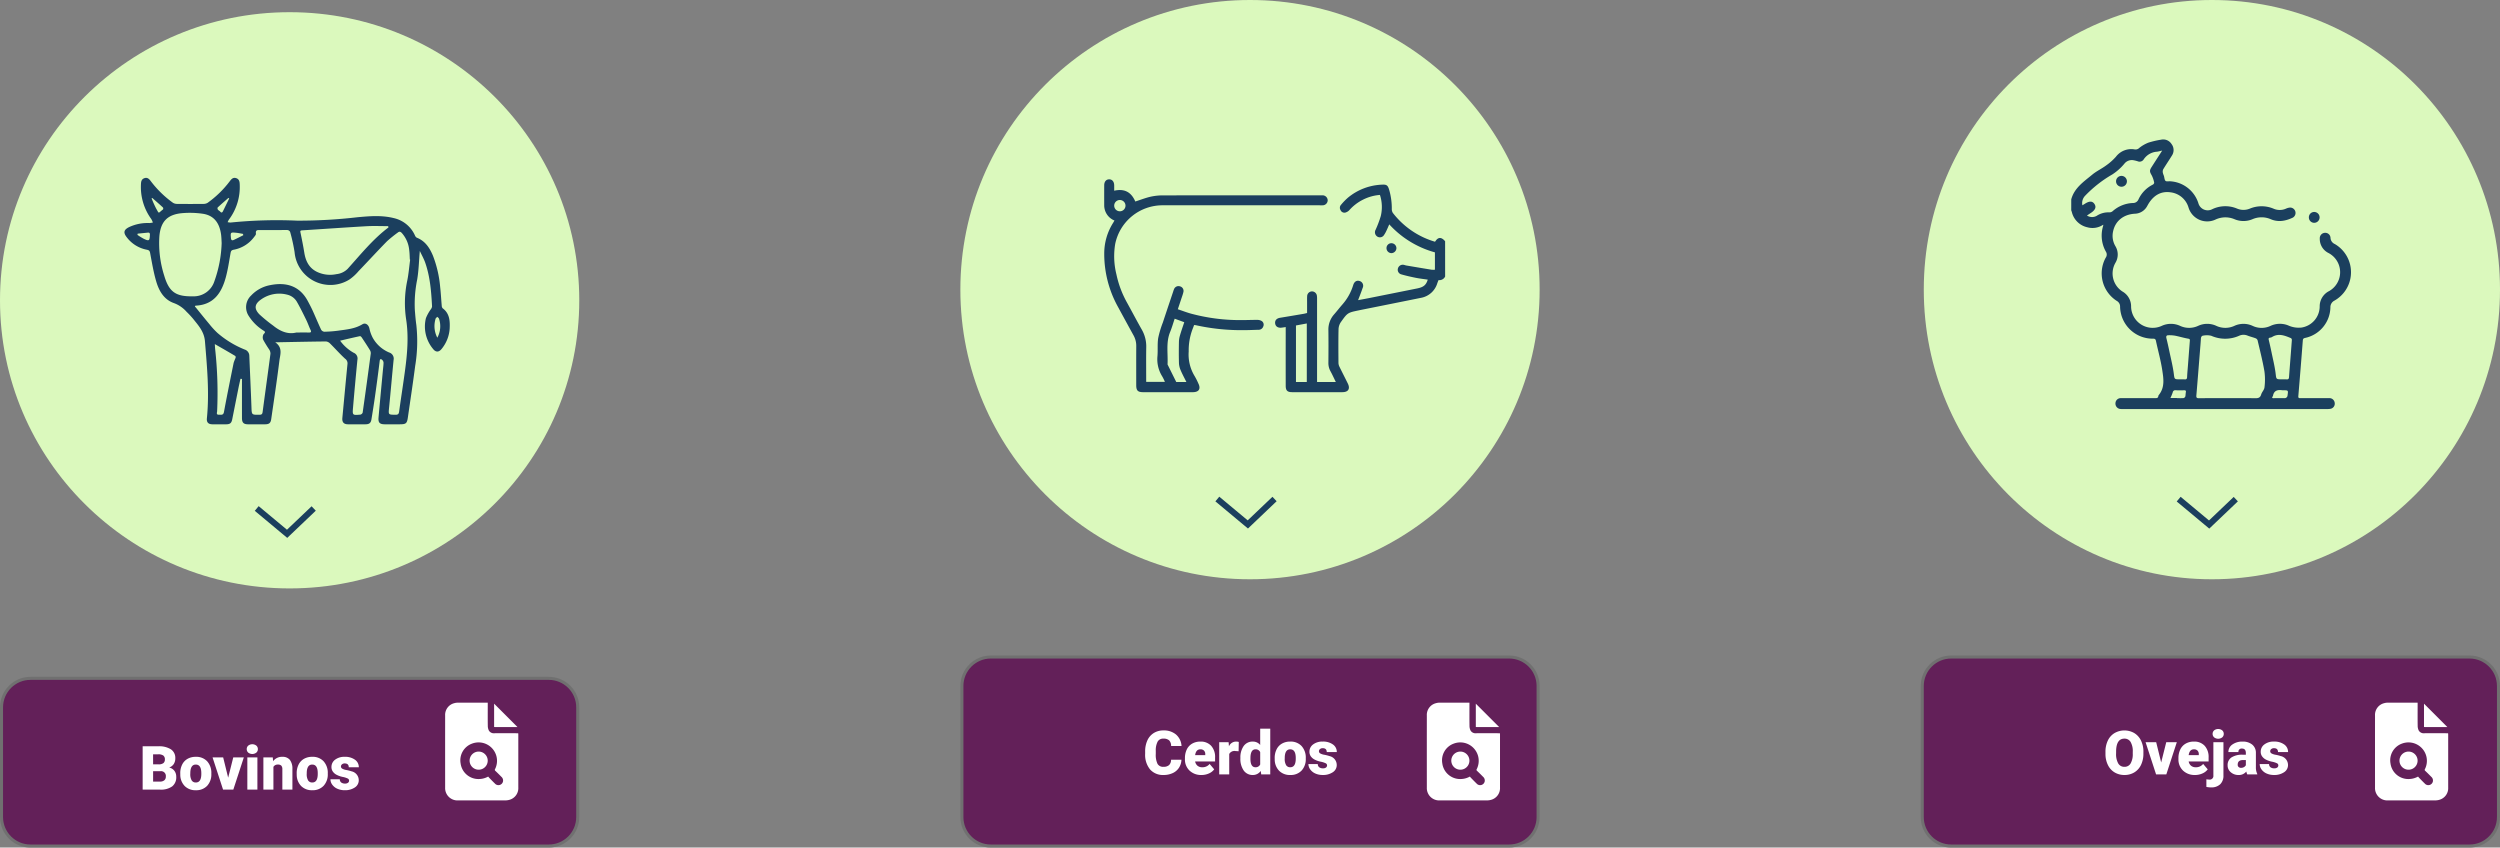 <svg xmlns="http://www.w3.org/2000/svg" xmlns:xlink="http://www.w3.org/1999/xlink" width="820" height="278" viewBox="0 0 820 278">
  <rect x="0" y="0" width="820" height="278" fill="#808080" stroke="none"/>
  <defs>
    <clipPath id="clip-path">
      <rect id="Rectángulo_347505" data-name="Rectángulo 347505" width="24.007" height="32.061" fill="#fff"/>
    </clipPath>
  </defs>
  <g id="Grupo_1071960" data-name="Grupo 1071960" transform="translate(-389.855 -4364)">
    <g id="Grupo_1071958" data-name="Grupo 1071958">
      <g id="Trazado_829587" data-name="Trazado 829587" transform="translate(1019.855 4579)" fill="#632059">
        <path d="M 180 62.5 L 10 62.5 C 4.762 62.5 0.5 58.238 0.5 53 L 0.5 10 C 0.5 4.762 4.762 0.5 10 0.5 L 180 0.5 C 185.238 0.5 189.5 4.762 189.5 10 L 189.5 53 C 189.5 58.238 185.238 62.5 180 62.5 Z" stroke="none"/>
        <path d="M 10 1 C 5.037 1 1 5.037 1 10 L 1 53 C 1 57.963 5.037 62 10 62 L 180 62 C 184.963 62 189 57.963 189 53 L 189 10 C 189 5.037 184.963 1 180 1 L 10 1 M 10 0 L 180 0 C 185.523 0 190 4.477 190 10 L 190 53 C 190 58.523 185.523 63 180 63 L 10 63 C 4.477 63 0 58.523 0 53 L 0 10 C 0 4.477 4.477 0 10 0 Z" stroke="none" fill="#707070"/>
      </g>
      <path id="Trazado_829588" data-name="Trazado 829588" d="M54.034,12.184a8.385,8.385,0,0,1-.771,3.682,5.7,5.7,0,0,1-2.192,2.466,6.1,6.1,0,0,1-3.237.864,6.191,6.191,0,0,1-3.223-.835,5.692,5.692,0,0,1-2.192-2.388,8.144,8.144,0,0,1-.825-3.564v-.8a8.422,8.422,0,0,1,.767-3.687,5.688,5.688,0,0,1,2.2-2.466,6.5,6.5,0,0,1,6.479-.01,5.79,5.79,0,0,1,2.2,2.446,8.18,8.18,0,0,1,.8,3.638Zm-3.486-.6A5.979,5.979,0,0,0,49.84,8.37a2.271,2.271,0,0,0-2.026-1.1q-2.578,0-2.725,3.867l-.01,1.045a6.149,6.149,0,0,0,.693,3.213,2.268,2.268,0,0,0,2.061,1.123,2.24,2.24,0,0,0,2-1.1,5.982,5.982,0,0,0,.713-3.174Zm9.316,3.5,1.67-6.65H65L61.554,19H58.194L54.747,8.434h3.477Zm11.1,4.111a5.432,5.432,0,0,1-3.936-1.45,5.008,5.008,0,0,1-1.5-3.774V13.7a6.489,6.489,0,0,1,.6-2.861,4.395,4.395,0,0,1,1.753-1.919,5.292,5.292,0,0,1,2.734-.679A4.574,4.574,0,0,1,74.132,9.62a5.43,5.43,0,0,1,1.289,3.853v1.279H68.878a2.372,2.372,0,0,0,.771,1.4,2.3,2.3,0,0,0,1.543.508,2.958,2.958,0,0,0,2.441-1.094l1.5,1.777a4.2,4.2,0,0,1-1.743,1.353A5.891,5.891,0,0,1,70.968,19.2ZM70.6,10.777q-1.445,0-1.719,1.914H72.2v-.254a1.63,1.63,0,0,0-.4-1.226A1.593,1.593,0,0,0,70.6,10.777Zm9.688-2.344V19.361a3.836,3.836,0,0,1-1.074,2.891,4.127,4.127,0,0,1-2.969,1.016,7.009,7.009,0,0,1-1.553-.166v-2.49a6.3,6.3,0,0,0,.928.088,1.2,1.2,0,0,0,1.367-1.357V8.434ZM76.739,5.709a1.469,1.469,0,0,1,.508-1.152,2.159,2.159,0,0,1,2.637,0,1.469,1.469,0,0,1,.508,1.152,1.469,1.469,0,0,1-.508,1.152,2.159,2.159,0,0,1-2.637,0A1.469,1.469,0,0,1,76.739,5.709ZM88.1,19a3.716,3.716,0,0,1-.312-.947A3.06,3.06,0,0,1,85.245,19.2a3.749,3.749,0,0,1-2.539-.9,2.875,2.875,0,0,1-1.045-2.271,2.955,2.955,0,0,1,1.27-2.6,6.468,6.468,0,0,1,3.691-.879h1.016v-.559q0-1.462-1.26-1.462a1.03,1.03,0,0,0-1.172,1.158H81.915a2.95,2.95,0,0,1,1.3-2.487,5.479,5.479,0,0,1,3.325-.956,4.8,4.8,0,0,1,3.193.986,3.429,3.429,0,0,1,1.2,2.705v4.678a4.79,4.79,0,0,0,.449,2.227V19Zm-2.061-2.148a1.836,1.836,0,0,0,1.021-.264,1.653,1.653,0,0,0,.581-.6V14.3h-.957q-1.719,0-1.719,1.543a.942.942,0,0,0,.3.728A1.1,1.1,0,0,0,86.036,16.852Zm12.256-.82a.76.76,0,0,0-.439-.674,6.685,6.685,0,0,0-1.67-.527,7.615,7.615,0,0,1-2.031-.718,3.4,3.4,0,0,1-1.221-1.079,2.577,2.577,0,0,1-.42-1.455,2.92,2.92,0,0,1,1.2-2.4,4.948,4.948,0,0,1,3.145-.942,5.482,5.482,0,0,1,3.359.947,2.962,2.962,0,0,1,1.27,2.49h-3.3q0-1.27-1.338-1.27a1.326,1.326,0,0,0-.869.288.892.892,0,0,0-.352.718.819.819,0,0,0,.43.713,4.06,4.06,0,0,0,1.372.449,11.857,11.857,0,0,1,1.655.42,3.007,3.007,0,0,1,2.383,2.939,2.767,2.767,0,0,1-1.284,2.354,5.631,5.631,0,0,1-3.325.908,5.747,5.747,0,0,1-2.422-.488,4.05,4.05,0,0,1-1.66-1.328,3.007,3.007,0,0,1-.6-1.768h3.076a1.272,1.272,0,0,0,.488,1.069,2.009,2.009,0,0,0,1.2.337,1.58,1.58,0,0,0,1.011-.273A.875.875,0,0,0,98.292,16.031Z" transform="translate(1038.855 4599)" fill="#fff"/>
      <g id="Grupo_1071833" data-name="Grupo 1071833">
        <g id="Grupo_1071830" data-name="Grupo 1071830" transform="translate(0 -199)">
          <ellipse id="Elipse_6201" data-name="Elipse 6201" cx="94.5" cy="95" rx="94.5" ry="95" transform="translate(1020.855 4563)" fill="#dbf9bd"/>
          <path id="Trazado_829422" data-name="Trazado 829422" d="M-7374.423-6521.479l9.993,8.329,8.742-8.329" transform="translate(8478.882 11248.196)" fill="none" stroke="#1b3f5e" stroke-width="2"/>
          <g id="Grupo_1067488" data-name="Grupo 1067488" transform="translate(1069.219 4608.749)">
            <path id="Trazado_805452" data-name="Trazado 805452" d="M71.8,629.45c1.024-3.8,4.161-5.843,6.93-8.144,1.343-1.116,2.984-1.866,4.4-2.907a18.71,18.71,0,0,0,3.325-2.931,6.3,6.3,0,0,1,6.179-2.4,1.727,1.727,0,0,0,1.476-.491,11.6,11.6,0,0,1,2.974-1.728,28.119,28.119,0,0,1,4.175-.977,3.211,3.211,0,0,1,3.43,1.417,3.251,3.251,0,0,1,.134,3.789c-.932,1.529-1.951,3-2.875,4.537a1.881,1.881,0,0,0-.1,1.113,6.228,6.228,0,0,0,.347,1.011c.175.565.169,1.323.543,1.648.335.291,1.087.069,1.647.139a10.324,10.324,0,0,1,9.108,7.152,3.178,3.178,0,0,0,4.594,1.972,9.923,9.923,0,0,1,8.1-.181,5.434,5.434,0,0,0,4.242-.01,10.079,10.079,0,0,1,7.687.022,5.013,5.013,0,0,0,4.155-.011,3.863,3.863,0,0,1,1.2-.329,1.763,1.763,0,0,1,.956,3.318c-2.321,1.077-4.7,1.552-7.176.5a7.517,7.517,0,0,0-6.007-.007,7.562,7.562,0,0,1-5.926-.01,7.657,7.657,0,0,0-6.166.109,6.4,6.4,0,0,1-8.882-3.925,7.01,7.01,0,0,0-5.88-4.989c-3.084-.45-5.376.914-7.054,3.438-.231.348-.426.718-.634,1.08a4.734,4.734,0,0,1-4.072,2.5c-3.732.226-6.416,2.427-7.107,5.813a6.636,6.636,0,0,0,.727,4.765,5.323,5.323,0,0,1,0,5.6,7.024,7.024,0,0,0,2.405,9.37,5.6,5.6,0,0,1,2.778,4.869,7.084,7.084,0,0,0,10.094,6.344,7.184,7.184,0,0,1,5.978.019,7.008,7.008,0,0,0,5.9.006,7.053,7.053,0,0,1,5.979-.008,7.019,7.019,0,0,0,5.9.012,7.144,7.144,0,0,1,6.063.018,6.855,6.855,0,0,0,5.818-.02,7.294,7.294,0,0,1,5.74-.179,8.387,8.387,0,0,0,4.359.737,7.047,7.047,0,0,0,6.027-6.977,5.6,5.6,0,0,1,3.123-5.014,7.108,7.108,0,0,0-.161-12.432,5.133,5.133,0,0,1-2.933-4.751,1.777,1.777,0,0,1,1.625-1.905,1.716,1.716,0,0,1,1.892,1.624,2.319,2.319,0,0,0,1.421,2.057,10.7,10.7,0,0,1-.121,18.549,2.406,2.406,0,0,0-1.334,2.216,10.449,10.449,0,0,1-8.3,10.026c-.54.128-.709.312-.75.854q-.7,9.11-1.469,18.213c-.064.739.3.686.774.685,3.076-.005,6.153-.011,9.229,0a1.745,1.745,0,0,1,1.933,1.577,1.708,1.708,0,0,1-1.369,1.916,5.462,5.462,0,0,1-1.156.081q-33.424,0-66.846,0c-.269,0-.54.014-.806-.012a1.771,1.771,0,0,1-1.743-1.884,1.718,1.718,0,0,1,1.836-1.676c1.912-.028,3.823-.011,5.735-.012,1.822,0,3.644-.014,5.466.008.529.007.952-.028,1.027-.677a.846.846,0,0,1,.193-.4c1.994-2.5,1.508-5.393,1.087-8.154-.489-3.206-1.379-6.349-2.057-9.528-.123-.577-.338-.749-.935-.749A10.7,10.7,0,0,1,87.82,664.641a2.086,2.086,0,0,0-1.073-1.884A10.7,10.7,0,0,1,83.1,648.587a1.758,1.758,0,0,0,.146-1.85,10.717,10.717,0,0,1-.963-8.643,1.583,1.583,0,0,0,0-.339,6.266,6.266,0,0,1-5.187.852,6.731,6.731,0,0,1-5.1-5c-.057-.193-.133-.38-.2-.57Zm51.484,65.2c2.9,0,5.793-.041,8.687.021,1.03.022,1.786-.053,2.131-1.231.238-.812,1-1.52,1.078-2.318a20.179,20.179,0,0,0-.015-5.265c-.591-3.433-1.458-6.818-2.251-10.214a1.158,1.158,0,0,0-.666-.642c-.831-.319-1.709-.516-2.538-.838a3.46,3.46,0,0,0-2.778-.01,11.219,11.219,0,0,1-9.2.037,6.15,6.15,0,0,0-2.592-.064c-.59.039-.786.5-.819,1.083-.08,1.4-.206,2.8-.318,4.2-.384,4.789-.757,9.579-1.167,14.365-.063.731.165.9.865.9C116.892,694.627,120.086,694.646,123.28,694.647Zm-21.645-81.211c-.7.157-1.188.3-1.682.37a5.661,5.661,0,0,0-4.4,2.54,1.6,1.6,0,0,1-1.992.593,10.639,10.639,0,0,0-1.213-.306,3.112,3.112,0,0,0-3.157,1.15,17.444,17.444,0,0,1-3.911,3.475,40.138,40.138,0,0,0-8.915,6.984,3.447,3.447,0,0,0-.911,3.147c.329-.2.582-.349.829-.507,1.472-.947,2.462-.923,3.129.081.678,1.021.282,1.978-1.221,2.956-.389.252-.773.513-1.239.824a3.059,3.059,0,0,0,3.191.1,6.936,6.936,0,0,1,4.153-1.138,1.632,1.632,0,0,0,1.037-.35,10.581,10.581,0,0,1,6.662-2.716,1.926,1.926,0,0,0,1.87-1.219,10.212,10.212,0,0,1,4.732-4.837c.2-.1.443-.467.4-.642a9.113,9.113,0,0,0-.791-2.35c-.714-1.229-.795-1.6-.043-2.767C99.272,617.092,100.389,615.366,101.635,613.436Zm39.333,75.042c.478,0,.958-.031,1.433.008.557.047.785-.141.828-.725.3-4.078.633-8.154.933-12.232a.717.717,0,0,0-.319-.578c-2.027-.837-4.064-1.691-6.217-.337a1.552,1.552,0,0,1-.6.181c-.469.068-.56.285-.448.742.328,1.331.621,2.672.9,4.015.474,2.3,1.055,4.6,1.347,6.925C139.072,688.459,138.92,688.478,140.968,688.477Zm-33.428,0c.477,0,.958-.036,1.43.009.638.061.81-.217.833-.817.047-1.221.173-2.437.267-3.656q.311-4.057.622-8.114c.03-.393.077-.667-.525-.769-1.455-.246-2.874-.694-4.323-.976a10.647,10.647,0,0,0-2.269-.138c-.564.013-.709.378-.573.933q.52,2.125.966,4.269c.508,2.417,1.117,4.822,1.447,7.264C105.682,688.457,105.528,688.478,107.54,688.477Zm-1.086,6.113v.052c.624,0,1.25.015,1.873,0a.861.861,0,0,0,.942-.86c.031-.385.065-.771.126-1.152.072-.443-.117-.577-.537-.569-.921.019-1.845.035-2.765-.006a.837.837,0,0,0-1.013.708,14.943,14.943,0,0,1-.756,1.831Zm33.531.055c.565,0,1.131,0,1.7,0a.962.962,0,0,0,1.063-.954c.236-1.631.246-1.629-1.389-1.629a1.793,1.793,0,0,1-.268,0c-1.541-.238-2.794.012-3.127,1.834a.427.427,0,0,1-.079.159c-.295.414-.261.626.319.6S139.389,694.646,139.984,694.645Z" transform="translate(-71.796 -609.802)" fill="#1b3f5e"/>
            <path id="Trazado_805453" data-name="Trazado 805453" d="M193.867,648.788a1.743,1.743,0,0,1,1.762-1.753,1.781,1.781,0,1,1-.048,3.562A1.76,1.76,0,0,1,193.867,648.788Z" transform="translate(-115.922 -623.261)" fill="#1b3f5e"/>
            <path id="Trazado_805454" data-name="Trazado 805454" d="M94.82,630.29a1.784,1.784,0,0,1,1.746-1.785,1.8,1.8,0,0,1,1.819,1.719,1.783,1.783,0,1,1-3.565.067Z" transform="translate(-80.119 -616.563)" fill="#1b3f5e"/>
          </g>
        </g>
      </g>
      <g id="Grupo_1016980" data-name="Grupo 1016980" transform="translate(1168.855 4594.47)">
        <g id="Grupo_1016980-2" data-name="Grupo 1016980" clip-path="url(#clip-path)">
          <path id="Trazado_608349" data-name="Trazado 608349" d="M13.983.019V.632c0,2.338-.02,4.677.016,7.014a3.436,3.436,0,0,0,.351,1.5,1.87,1.87,0,0,0,1.831.885c2.417-.006,4.834,0,7.252,0h.544c.011.2.028.353.028.508q0,8.637,0,17.273a3.962,3.962,0,0,1-3,4.082,4.689,4.689,0,0,1-1.269.164q-7.729.016-15.457.006A4.047,4.047,0,0,1,.007,27.817q-.015-11.786,0-23.572A3.956,3.956,0,0,1,3.01.17,4.1,4.1,0,0,1,4.136.008C7.3,0,10.465,0,13.629,0c.093,0,.186.009.354.017m.143,24.226c.119.143.222.286.344.411.612.625,1.215,1.261,1.848,1.864a1.53,1.53,0,0,0,2.662-.657,1.6,1.6,0,0,0-.535-1.549q-.966-.991-1.97-1.944a.406.406,0,0,1-.1-.57,6.039,6.039,0,0,0-7.524-8.369,5.819,5.819,0,0,0-3.771,6.5,5.9,5.9,0,0,0,6.182,5.118,6.389,6.389,0,0,0,2.869-.806" transform="translate(0 0)" fill="#fff"/>
          <path id="Trazado_608350" data-name="Trazado 608350" d="M175.611,11.192h-7.449a1.772,1.772,0,0,1-.21-.028V3.532l7.659,7.66" transform="translate(-151.881 -3.194)" fill="#fff"/>
          <path id="Trazado_608351" data-name="Trazado 608351" d="M89.869,170.666a2.972,2.972,0,1,1-2.979-2.973,2.986,2.986,0,0,1,2.979,2.973" transform="translate(-75.894 -151.646)" fill="#fff"/>
        </g>
      </g>
    </g>
    <g id="Grupo_1071957" data-name="Grupo 1071957">
      <g id="Trazado_829585" data-name="Trazado 829585" transform="translate(704.855 4579)" fill="#632059">
        <path d="M 180 62.5 L 10 62.5 C 4.762 62.5 0.5 58.238 0.5 53 L 0.5 10 C 0.5 4.762 4.762 0.5 10 0.5 L 180 0.5 C 185.238 0.5 189.5 4.762 189.5 10 L 189.5 53 C 189.5 58.238 185.238 62.5 180 62.5 Z" stroke="none"/>
        <path d="M 10 1 C 5.037 1 1 5.037 1 10 L 1 53 C 1 57.963 5.037 62 10 62 L 180 62 C 184.963 62 189 57.963 189 53 L 189 10 C 189 5.037 184.963 1 180 1 L 10 1 M 10 0 L 180 0 C 185.523 0 190 4.477 190 10 L 190 53 C 190 58.523 185.523 63 180 63 L 10 63 C 4.477 63 0 58.523 0 53 L 0 10 C 0 4.477 4.477 0 10 0 Z" stroke="none" fill="#707070"/>
      </g>
      <path id="Trazado_829586" data-name="Trazado 829586" d="M53.513,14.186a5.193,5.193,0,0,1-.8,2.622,4.833,4.833,0,0,1-2.056,1.763,7,7,0,0,1-3.022.625,5.584,5.584,0,0,1-4.414-1.826,7.54,7.54,0,0,1-1.611-5.156v-.7a8.607,8.607,0,0,1,.728-3.657,5.513,5.513,0,0,1,2.095-2.422,5.844,5.844,0,0,1,3.164-.854,6.129,6.129,0,0,1,4.16,1.362,5.383,5.383,0,0,1,1.787,3.755H50.124a2.547,2.547,0,0,0-.654-1.865,2.691,2.691,0,0,0-1.875-.566,2.048,2.048,0,0,0-1.875.957,6.151,6.151,0,0,0-.625,3.057v1.006a6.806,6.806,0,0,0,.571,3.252,2.091,2.091,0,0,0,1.968.977,2.632,2.632,0,0,0,1.807-.557,2.363,2.363,0,0,0,.664-1.768Zm6.582,5.01a5.432,5.432,0,0,1-3.936-1.45,5.008,5.008,0,0,1-1.5-3.774V13.7a6.489,6.489,0,0,1,.6-2.861,4.395,4.395,0,0,1,1.753-1.919,5.292,5.292,0,0,1,2.734-.679A4.574,4.574,0,0,1,63.259,9.62a5.43,5.43,0,0,1,1.289,3.853v1.279H58a2.372,2.372,0,0,0,.771,1.4,2.3,2.3,0,0,0,1.543.508,2.958,2.958,0,0,0,2.441-1.094l1.5,1.777a4.2,4.2,0,0,1-1.743,1.353A5.891,5.891,0,0,1,60.095,19.2Zm-.371-8.418q-1.445,0-1.719,1.914h3.32v-.254a1.63,1.63,0,0,0-.4-1.226A1.593,1.593,0,0,0,59.724,10.777Zm12.539.635-1.084-.078a1.947,1.947,0,0,0-1.992.977V19H65.9V8.434h3.086l.107,1.357A2.548,2.548,0,0,1,71.4,8.238a3.209,3.209,0,0,1,.918.117Zm.586,2.227a6.455,6.455,0,0,1,1.084-3.955A3.568,3.568,0,0,1,76.96,8.238a3.035,3.035,0,0,1,2.383,1.113V4h3.3V19H79.685l-.166-1.133A3.116,3.116,0,0,1,76.94,19.2a3.562,3.562,0,0,1-2.988-1.445A6.659,6.659,0,0,1,72.849,13.639Zm3.291.205q0,2.813,1.641,2.813a1.62,1.62,0,0,0,1.563-.918V11.715a1.576,1.576,0,0,0-1.543-.937q-1.523,0-1.65,2.461Zm7.959-.225a6.236,6.236,0,0,1,.615-2.817,4.4,4.4,0,0,1,1.768-1.9,5.323,5.323,0,0,1,2.705-.664,4.858,4.858,0,0,1,3.74,1.47,5.64,5.64,0,0,1,1.367,4v.117a5.472,5.472,0,0,1-1.372,3.921,4.871,4.871,0,0,1-3.716,1.45,4.927,4.927,0,0,1-3.623-1.353,5.29,5.29,0,0,1-1.475-3.667Zm3.291.205a3.932,3.932,0,0,0,.459,2.148,1.529,1.529,0,0,0,1.357.684q1.758,0,1.8-2.705v-.332q0-2.842-1.816-2.842-1.65,0-1.787,2.451Zm13.887,2.207a.76.76,0,0,0-.439-.674,6.685,6.685,0,0,0-1.67-.527,7.615,7.615,0,0,1-2.031-.718,3.4,3.4,0,0,1-1.221-1.079,2.577,2.577,0,0,1-.42-1.455,2.92,2.92,0,0,1,1.2-2.4,4.948,4.948,0,0,1,3.145-.942,5.482,5.482,0,0,1,3.359.947,2.962,2.962,0,0,1,1.27,2.49h-3.3q0-1.27-1.338-1.27a1.326,1.326,0,0,0-.869.288.892.892,0,0,0-.352.718.819.819,0,0,0,.43.713,4.06,4.06,0,0,0,1.372.449,11.857,11.857,0,0,1,1.655.42,3.007,3.007,0,0,1,2.383,2.939,2.767,2.767,0,0,1-1.284,2.354,5.631,5.631,0,0,1-3.325.908,5.747,5.747,0,0,1-2.422-.488,4.05,4.05,0,0,1-1.66-1.328,3.007,3.007,0,0,1-.6-1.768h3.076a1.272,1.272,0,0,0,.488,1.069,2.009,2.009,0,0,0,1.2.337,1.58,1.58,0,0,0,1.011-.273A.875.875,0,0,0,101.276,16.031Z" transform="translate(723.855 4599)" fill="#fff"/>
      <g id="Grupo_1071832" data-name="Grupo 1071832">
        <g id="Grupo_1071829" data-name="Grupo 1071829" transform="translate(0 -199)">
          <circle id="Elipse_6201-2" data-name="Elipse 6201" cx="95" cy="95" r="95" transform="translate(704.855 4563)" fill="#dbf9bd"/>
          <path id="Trazado_829422-2" data-name="Trazado 829422" d="M-7374.423-6521.478l10.008,8.342,8.756-8.342" transform="translate(8163.562 11248.154)" fill="none" stroke="#1b3f5e" stroke-width="2"/>
          <g id="Grupo_1067504" data-name="Grupo 1067504" transform="translate(752.027 4621.824)">
            <path id="Trazado_805466" data-name="Trazado 805466" d="M397.972,232.531A2.1,2.1,0,0,1,395.8,233.7c-.144.372-.285.7-.4,1.044a6.867,6.867,0,0,1-5.45,4.792q-9.723,1.968-19.45,3.909c-.25.05-.5.1-.747.156-3.726.776-3.76.751-5.966,3.857a4.4,4.4,0,0,0-.776,2.312c-.08,3.71-.049,7.423-.024,11.135a3,3,0,0,0,.337,1.236c.889,1.83,1.824,3.637,2.724,5.462.856,1.738.176,2.849-1.769,2.853q-8.242.019-16.485,0c-1.571,0-2.107-.538-2.11-2.106q-.016-8.9,0-17.8v-1.447c-.522.075-.935.142-1.351.193-1.169.144-1.98-.382-2.111-1.364-.136-1.014.472-1.691,1.642-1.882q3.874-.634,7.742-1.3c.32-.054.633-.148,1.088-.256,0-1.155,0-2.305,0-3.455,0-.692-.023-1.385.024-2.073a1.594,1.594,0,0,1,1.525-1.558,1.621,1.621,0,0,1,1.669,1.414,7.185,7.185,0,0,1,.055,1.2q0,12.883,0,25.766v1.332h6.152c-.621-1.261-1.151-2.443-1.774-3.573a5.5,5.5,0,0,1-.662-2.814c.034-3.53.045-7.06,0-10.59a7.435,7.435,0,0,1,1.874-5.2c.91-1.04,1.754-2.137,2.662-3.179a17.219,17.219,0,0,0,3.6-6.417c.35-1.169,1.147-1.648,2.1-1.349a1.615,1.615,0,0,1,1,2.277c-.433,1.3-.954,2.576-1.49,4,1.155-.216,2.276-.413,3.392-.637q7.965-1.592,15.927-3.193c2.113-.421,2.967-1.084,3.528-2.9-1.322-.2-2.641-.338-3.937-.6-1.6-.32-3.2-.685-4.768-1.132a1.566,1.566,0,0,1-1.063-2,1.637,1.637,0,0,1,2.081-1.073c.213.049.419.128.633.164,2.756.467,5.511.935,8.269,1.383a7.425,7.425,0,0,0,1.133.008V224.6a31.551,31.551,0,0,1-14.976-9.184c-.342.774-.626,1.461-.947,2.129a9.418,9.418,0,0,1-.746,1.329,1.593,1.593,0,0,1-2.19.572,1.678,1.678,0,0,1-.585-2.277,36.151,36.151,0,0,0,1.683-4.462,12.743,12.743,0,0,0-.273-6.945,14.709,14.709,0,0,0-5.585,1.569,14.937,14.937,0,0,0-4.469,3.439,2.789,2.789,0,0,1-1.343.792,1.373,1.373,0,0,1-1.522-.819,1.438,1.438,0,0,1,.148-1.735,20.115,20.115,0,0,1,2.191-2.272,18.58,18.58,0,0,1,11.292-4.346c1.5-.079,1.885.235,2.319,1.716a21.609,21.609,0,0,1,.857,6.244,2.38,2.38,0,0,0,.342,1.306,27.124,27.124,0,0,0,13.835,9.459c.07-.1.151-.212.233-.325q1.357-1.881,3.077.167Zm-48.925,16.046v18.534H352.6v-19.19Z" transform="translate(-286.142 -200.649)" fill="#1b3f5e"/>
            <path id="Trazado_805467" data-name="Trazado 805467" d="M262.021,213.307a5.35,5.35,0,0,1-3.239-3.818,5.557,5.557,0,0,1-.126-1.078q-.017-3.33,0-6.661c.006-1.191.627-1.926,1.6-1.949,1.008-.023,1.655.739,1.674,1.986.009.574,0,1.148,0,1.744,3.037-.688,5.475.154,6.921,3.547,1.66-.537,3.286-1.178,4.97-1.571a18.327,18.327,0,0,1,4.109-.443q25.88-.042,51.76-.019c.146,0,.291,0,.437,0a1.694,1.694,0,0,1,1.832,1.618,1.674,1.674,0,0,1-1.792,1.652c-.327.015-.655,0-.982,0q-25.608,0-51.214,0a15.837,15.837,0,0,0-15.719,12.724,24.57,24.57,0,0,0,.415,9.964,32.784,32.784,0,0,0,3.532,9.346c1.6,2.9,3.131,5.83,4.765,8.706a11.1,11.1,0,0,1,1.479,5.832c-.063,3.746-.017,7.494-.017,11.342h6.135a16.491,16.491,0,0,0-.837-1.73,10.562,10.562,0,0,1-1.6-6.748c.161-1.953-.058-3.95.236-5.875a32.347,32.347,0,0,1,1.524-5.1c1.123-3.417,2.276-6.824,3.417-10.234a6.211,6.211,0,0,1,.257-.717,1.569,1.569,0,0,1,1.968-.921,1.533,1.533,0,0,1,1.1,1.874c-.171.777-.466,1.527-.715,2.287-.348,1.063-.7,2.124-1.11,3.345,1.512.507,2.929,1.053,4.387,1.458a61.726,61.726,0,0,0,16.181,2.1c1.855.013,3.711-.083,5.567-.068a2.741,2.741,0,0,1,1.416.394,1.422,1.422,0,0,1,.475,1.763,1.6,1.6,0,0,1-1.6,1.089c-1.856.05-3.712.141-5.567.123a68.711,68.711,0,0,1-14.942-1.622,5.693,5.693,0,0,0-.576-.063c-.161.429-.317.892-.507,1.34a19.723,19.723,0,0,0-1.267,7.335,13.58,13.58,0,0,0,1.95,8.083,22.978,22.978,0,0,1,1.225,2.433c.851,1.746.178,2.818-1.791,2.838-1.42.014-2.839,0-4.259,0q-6.006,0-12.012,0c-1.82,0-2.324-.516-2.325-2.347,0-4.259-.02-8.517.01-12.776a7.026,7.026,0,0,0-.908-3.542c-1.723-3.118-3.422-6.25-5.125-9.38a35.838,35.838,0,0,1-4.468-17.348,18.763,18.763,0,0,1,2.964-10.229C261.734,213.807,261.839,213.618,262.021,213.307Zm19.749,32.2c-.512,1.512-.91,2.949-1.477,4.315-1.432,3.443-.69,7.042-.86,10.574a.454.454,0,0,0,.039.213c.948,1.912,1.9,3.823,2.814,5.661h3.323c-.681-1.375-1.359-2.608-1.9-3.9a6.5,6.5,0,0,1-.536-2.285c-.069-2.327-.052-4.658-.009-6.986a8.24,8.24,0,0,1,.348-2.128c.415-1.424.912-2.826,1.4-4.309Zm-16.133-37.018a1.853,1.853,0,1,0-1.93,1.792A1.851,1.851,0,0,0,265.637,208.489Z" transform="translate(-258.646 -199.801)" fill="#1b3f5e"/>
            <path id="Trazado_805468" data-name="Trazado 805468" d="M398.288,231.029a1.642,1.642,0,0,1,1.626,1.687,1.688,1.688,0,0,1-1.653,1.569,1.645,1.645,0,0,1-1.6-1.708A1.589,1.589,0,0,1,398.288,231.029Z" transform="translate(-304.062 -210.077)" fill="#1b3f5e"/>
          </g>
        </g>
      </g>
      <g id="Grupo_1071834" data-name="Grupo 1071834" transform="translate(857.851 4594.47)">
        <g id="Grupo_1016980-3" data-name="Grupo 1016980" clip-path="url(#clip-path)">
          <path id="Trazado_608349-2" data-name="Trazado 608349" d="M13.983.019V.632c0,2.338-.02,4.677.016,7.014a3.436,3.436,0,0,0,.351,1.5,1.87,1.87,0,0,0,1.831.885c2.417-.006,4.834,0,7.252,0h.544c.011.2.028.353.028.508q0,8.637,0,17.273a3.962,3.962,0,0,1-3,4.082,4.689,4.689,0,0,1-1.269.164q-7.729.016-15.457.006A4.047,4.047,0,0,1,.007,27.817q-.015-11.786,0-23.572A3.956,3.956,0,0,1,3.01.17,4.1,4.1,0,0,1,4.136.008C7.3,0,10.465,0,13.629,0c.093,0,.186.009.354.017m.143,24.226c.119.143.222.286.344.411.612.625,1.215,1.261,1.848,1.864a1.53,1.53,0,0,0,2.662-.657,1.6,1.6,0,0,0-.535-1.549q-.966-.991-1.97-1.944a.406.406,0,0,1-.1-.57,6.039,6.039,0,0,0-7.524-8.369,5.819,5.819,0,0,0-3.771,6.5,5.9,5.9,0,0,0,6.182,5.118,6.389,6.389,0,0,0,2.869-.806" transform="translate(0 0)" fill="#fff"/>
          <path id="Trazado_608350-2" data-name="Trazado 608350" d="M175.611,11.192h-7.449a1.772,1.772,0,0,1-.21-.028V3.532l7.659,7.66" transform="translate(-151.881 -3.194)" fill="#fff"/>
          <path id="Trazado_608351-2" data-name="Trazado 608351" d="M89.869,170.666a2.972,2.972,0,1,1-2.979-2.973,2.986,2.986,0,0,1,2.979,2.973" transform="translate(-75.894 -151.646)" fill="#fff"/>
        </g>
      </g>
    </g>
    <g id="Grupo_1071959" data-name="Grupo 1071959">
      <g id="Grupo_1071831" data-name="Grupo 1071831" transform="translate(0 3)">
        <ellipse id="Elipse_6201-3" data-name="Elipse 6201" cx="95" cy="94.5" rx="95" ry="94.5" transform="translate(389.855 4365)" fill="#dbf9bd"/>
        <g id="Grupo_1067490" data-name="Grupo 1067490" transform="translate(430.674 4419.346)">
          <path id="Trazado_805455" data-name="Trazado 805455" d="M368.417,647.889c-.289,3.364-.355,6.409-.859,9.38a40.044,40.044,0,0,0-.763,10.17c.134,1.57.252,3.144.477,4.7A49.35,49.35,0,0,1,366.9,685.6c-.726,5.613-1.579,11.211-2.385,16.814-.3,2.1-.609,2.349-2.752,2.35-1.614,0-3.228.008-4.841,0-1.645-.01-2.194-.554-2.05-2.183.459-5.193.957-10.383,1.441-15.574.077-.822.2-1.643.206-2.465a1.333,1.333,0,0,0-.423-.886c-.5-.447-.752-.358-.845.4q-.708,5.748-1.522,11.484c-.354,2.524-.761,5.041-1.167,7.557-.2,1.239-.706,1.656-1.983,1.666-1.914.015-3.828.02-5.742,0-1.37-.016-1.953-.713-1.824-2.084.558-5.9,1.1-11.8,1.684-17.7a1.849,1.849,0,0,0-.807-1.747c-1.7-1.565-3.237-3.314-4.883-4.945a2.219,2.219,0,0,0-1.35-.7c-5.1.047-10.2.163-15.3.258-.321.006-.641,0-1.388,0,2.6,1.792,1.638,4.061,1.389,6.066-.792,6.4-1.759,12.774-2.681,19.156-.188,1.3-.7,1.69-2.066,1.7q-2.758.017-5.517,0c-1.481-.011-2.008-.545-2.012-2.059-.009-4.275,0-8.55,0-12.826l-.492-.046c-.212.97-.439,1.937-.635,2.911-.693,3.454-1.373,6.91-2.064,10.364-.252,1.26-.708,1.643-2,1.656-1.5.015-3,.021-4.5,0-1.344-.021-1.947-.632-1.813-1.978.842-8.454.055-16.853-.639-25.272-.263-3.191-2.194-5.225-3.967-7.461a29.208,29.208,0,0,0-2.077-2.218,10.223,10.223,0,0,0-4.069-2.812c-3.3-1.127-4.942-3.983-5.861-7.107-.895-3.041-1.408-6.2-2-9.322-.137-.727-.369-.955-1.076-1.093a10.779,10.779,0,0,1-6.627-4.129c-1.156-1.494-.936-2.432.782-3.286a14.213,14.213,0,0,1,6.66-1.339,7.083,7.083,0,0,0,1.155-.172,6.4,6.4,0,0,0-.519-1.139A17.85,17.85,0,0,1,276.95,626c.038-.87.192-1.659,1.155-1.977.985-.325,1.539.278,2.061.964a33.753,33.753,0,0,0,7.3,7.127,2.611,2.611,0,0,0,1.415.356q4.263.048,8.527,0a2.612,2.612,0,0,0,1.415-.356,33.464,33.464,0,0,0,7.232-7.038c.537-.7,1.081-1.4,2.129-1.054,1.022.337,1.132,1.192,1.164,2.088a17.793,17.793,0,0,1-3.529,11.49,5.686,5.686,0,0,0-.434.859,4.319,4.319,0,0,0,1.023.12,149.267,149.267,0,0,1,21.808-.613,167.892,167.892,0,0,0,19.762-1.124c3.958-.364,7.936-.7,11.868.275a10.005,10.005,0,0,1,6.975,5.7,1.461,1.461,0,0,0,.607.736c2.781,1.092,4.235,3.36,5.315,5.948a37.47,37.47,0,0,1,2.354,10.267c.231,2.011.325,4.036.507,6.053a1.363,1.363,0,0,0,.311.89c2.281,1.68,2.417,4.137,2.3,6.593a11.639,11.639,0,0,1-2.622,6.705c-.93,1.179-1.962,1.182-2.87-.016a11.461,11.461,0,0,1-2.3-10.05,13.353,13.353,0,0,1,1.656-2.972,1.841,1.841,0,0,0,.354-.851c-.256-4.874-.627-9.739-2.248-14.394C369.743,650.478,369.075,649.305,368.417,647.889Zm-3.168,2.866-.1-.021c-.064-1.011-.065-2.03-.2-3.03a9.737,9.737,0,0,0-2.436-5.689c-.43-.447-.784-.588-1.321-.142a44.537,44.537,0,0,0-3.5,2.817c-3.177,3.238-6.242,6.586-9.385,9.857a15.157,15.157,0,0,1-3.061,2.778,11.794,11.794,0,0,1-17.906-9.049,58.347,58.347,0,0,0-1.38-6.351c-.155-.664-.618-.914-1.334-.9-2.813.041-5.628.016-8.443.033-.775,0-1.715-.22-1.519,1.176.049.349-.368.8-.64,1.15a10.706,10.706,0,0,1-6.634,4.112c-.741.138-.928.427-1.05,1.124-.476,2.728-.875,5.487-1.617,8.147-1.368,4.9-3.905,8.711-9.638,9.066-.8.05-.269.458-.072.7,1.462,1.805,2.912,3.621,4.407,5.4a25.322,25.322,0,0,0,2.646,2.874,31.557,31.557,0,0,0,8.891,5.423,2.181,2.181,0,0,1,1.539,2.106c.225,5.586.5,11.169.7,16.756.092,2.588.031,2.561,2.646,2.538.735-.006.931-.263,1.023-.953.841-6.355,1.735-12.7,2.565-19.059a2.49,2.49,0,0,0-.426-1.409,36.972,36.972,0,0,1-1.938-3.149,2.106,2.106,0,0,1,.139-1.91c.845-.739.232-.9-.232-1.239a15.311,15.311,0,0,1-4.652-4.661,5.235,5.235,0,0,1,.75-6.712,11.385,11.385,0,0,1,6.216-3.413c5.2-1.063,9.677.169,12.357,5.149.568,1.055,1.133,2.115,1.629,3.205.946,2.08,1.813,4.2,2.786,6.262a1.389,1.389,0,0,0,1.05.658,40.937,40.937,0,0,0,4.6-.356c2.7-.384,5.438-.6,7.869-2.085,1-.614,2.022.134,2.3,1.331a11.6,11.6,0,0,0,1.116,3.123,11.061,11.061,0,0,0,5.362,4.791,2.1,2.1,0,0,1,1.464,2.434c-.513,5.188-.955,10.384-1.473,15.572-.243,2.437-.294,2.394,2.1,2.423.824.01,1.081-.263,1.189-1.054.605-4.42,1.305-8.826,1.9-13.247.758-5.621,1.271-11.24.406-16.922a35.789,35.789,0,0,1,.353-12.756C364.761,655.384,364.939,653.055,365.249,650.754Zm-61.826-5.46c-.055-.825-.062-1.842-.2-2.842-.546-3.953-2.525-6.283-6.1-6.767a29.74,29.74,0,0,0-6.719-.177c-4.842.454-7.03,2.821-7.417,7.692a35.118,35.118,0,0,0,1.615,12.863c1.592,5.348,3.808,6.809,9.358,6.721a7.118,7.118,0,0,0,7.094-4.993A40.683,40.683,0,0,0,303.424,645.294Zm54.71-5.1-.095-.43c-2.341,0-4.689-.113-7.023.021-7.067.406-14.128.917-21.194,1.357-.714.045-.634.3-.522.842.449,2.157.884,4.32,1.234,6.5.426,2.652,1.476,4.873,3.957,6.177a9.994,9.994,0,0,0,6.562.851,6.116,6.116,0,0,0,3.689-1.734C349.015,649.057,353,644.06,358.133,640.19Zm-30.164,34.457c1.519,0,2.8-.014,4.07.007.686.011.862-.181.545-.849-.514-1.083-.9-2.225-1.426-3.3-.952-1.949-1.906-3.9-2.978-5.786a4.972,4.972,0,0,0-3.218-2.474,10.309,10.309,0,0,0-8.492,1.477c-2.245,1.524-2.526,3.051-.654,4.984a49.24,49.24,0,0,0,4.514,3.686C322.635,674.265,325.165,675.365,327.969,674.647Zm14.31,2.686a13.875,13.875,0,0,0,4.4,3.938,2.025,2.025,0,0,1,1.275,2.32q-.773,7.83-1.439,15.669c-.219,2.534-.183,2.555,2.416,2.32a1.049,1.049,0,0,0,.741-.661q1.377-9.676,2.658-19.364a1.871,1.871,0,0,0-.277-1.126c-.856-1.4-1.758-2.768-2.667-4.133-.136-.2-.433-.491-.595-.456C346.644,676.3,344.51,676.812,342.279,677.333Zm-41.1,1.12c.039.581.063,1.14.117,1.7a131.741,131.741,0,0,1,.639,20.343c-.024.427-.382,1.153.579,1.114.694-.029,1.445.275,1.664-.9,1-5.378,2.088-10.742,3.174-16.1a16.382,16.382,0,0,1,.638-1.638c.06-.188.016-.562-.109-.635C305.7,681.038,303.492,679.781,301.181,678.453Zm72.981-2.1a7.829,7.829,0,0,0,.56-6.225c-.081-.245-.372-.42-.565-.628-.192.207-.489.384-.56.627A8.182,8.182,0,0,0,374.162,676.358Zm-68.255-45.69-.271-.153c-1.178,1.037-2.368,2.061-3.516,3.129-.112.1-.058.533.065.706.19.264.544.4.762.654.408.466.678.323.907-.142Q304.886,632.767,305.907,630.668Zm-25.242-.146-.223.119a33.88,33.88,0,0,0,1.492,3.341c1.091,1.9.581,1.555,2.257.3a.654.654,0,0,0-.016-.632C283.024,632.584,281.84,631.558,280.665,630.522Zm-4.792,11.705-.073.41a21.691,21.691,0,0,0,2.05,1.263c1.769.844,1.956.693,2.038-1.231.025-.585-.117-.836-.715-.773C278.075,642.012,276.974,642.118,275.874,642.227Zm34.636.524-.076-.444c-.762-.128-1.518-.3-2.285-.375-1.838-.169-1.842-.121-1.683,1.712.057.654.3.927.9.655C308.427,643.815,309.463,643.271,310.51,642.751Z" transform="translate(-271.538 -623.936)" fill="#1b3f5e"/>
        </g>
        <path id="Trazado_829422-3" data-name="Trazado 829422" d="M-7374.423-6521.479l9.967,8.308,8.721-8.308" transform="translate(7848.481 11049.262)" fill="none" stroke="#1b3f5e" stroke-width="2"/>
      </g>
      <g id="Trazado_829583" data-name="Trazado 829583" transform="translate(389.855 4586)" fill="#632059">
        <path d="M 180 55.5 L 10 55.5 C 4.762 55.5 0.5 51.238 0.5 46 L 0.5 10 C 0.5 4.762 4.762 0.5 10 0.5 L 180 0.5 C 185.238 0.5 189.5 4.762 189.5 10 L 189.5 46 C 189.5 51.238 185.238 55.5 180 55.5 Z" stroke="none"/>
        <path d="M 10 1 C 5.037 1 1 5.037 1 10 L 1 46 C 1 50.963 5.037 55 10 55 L 180 55 C 184.963 55 189 50.963 189 46 L 189 10 C 189 5.037 184.963 1 180 1 L 10 1 M 10 0 L 180 0 C 185.523 0 190 4.477 190 10 L 190 46 C 190 51.523 185.523 56 180 56 L 10 56 C 4.477 56 0 51.523 0 46 L 0 10 C 0 4.477 4.477 0 10 0 Z" stroke="none" fill="#707070"/>
      </g>
      <path id="Trazado_829584" data-name="Trazado 829584" d="M28.79,19V4.781H33.9a7.232,7.232,0,0,1,4.175,1.006A3.347,3.347,0,0,1,39.5,8.707,3.383,3.383,0,0,1,39,10.592,2.959,2.959,0,0,1,37.5,11.744a3,3,0,0,1,1.709,1.094,3.18,3.18,0,0,1,.6,1.953,3.765,3.765,0,0,1-1.323,3.14A6.3,6.3,0,0,1,34.562,19Zm3.428-6.045v3.408h2.246a2.136,2.136,0,0,0,1.426-.425,1.487,1.487,0,0,0,.5-1.2,1.576,1.576,0,0,0-1.768-1.787Zm0-2.246H34a2.539,2.539,0,0,0,1.6-.411,1.46,1.46,0,0,0,.479-1.185,1.533,1.533,0,0,0-.518-1.3,2.77,2.77,0,0,0-1.67-.4h-1.68Zm8.906,2.91a6.236,6.236,0,0,1,.615-2.817,4.4,4.4,0,0,1,1.768-1.9,5.323,5.323,0,0,1,2.705-.664,4.858,4.858,0,0,1,3.74,1.47,5.64,5.64,0,0,1,1.367,4v.117a5.472,5.472,0,0,1-1.372,3.921,4.871,4.871,0,0,1-3.716,1.45,4.927,4.927,0,0,1-3.623-1.353,5.29,5.29,0,0,1-1.475-3.667Zm3.291.205a3.932,3.932,0,0,0,.459,2.148,1.529,1.529,0,0,0,1.357.684q1.758,0,1.8-2.705v-.332q0-2.842-1.816-2.842-1.65,0-1.787,2.451Zm12.422,1.26,1.67-6.65h3.467L58.526,19H55.167L51.72,8.434H55.2ZM66.427,19h-3.3V8.434h3.3Zm-3.5-13.291a1.469,1.469,0,0,1,.508-1.152,2.159,2.159,0,0,1,2.637,0,1.469,1.469,0,0,1,.508,1.152,1.469,1.469,0,0,1-.508,1.152,2.159,2.159,0,0,1-2.637,0A1.469,1.469,0,0,1,62.931,5.709Zm8.545,2.725.107,1.24A3.583,3.583,0,0,1,74.6,8.238a3.015,3.015,0,0,1,2.466.986,4.7,4.7,0,0,1,.845,2.969V19h-3.3V12.33a1.783,1.783,0,0,0-.322-1.177,1.491,1.491,0,0,0-1.172-.376,1.569,1.569,0,0,0-1.436.762V19H68.39V8.434Zm7.842,5.186a6.236,6.236,0,0,1,.615-2.817A4.4,4.4,0,0,1,81.7,8.9a5.323,5.323,0,0,1,2.705-.664,4.858,4.858,0,0,1,3.74,1.47,5.64,5.64,0,0,1,1.367,4v.117a5.472,5.472,0,0,1-1.372,3.921,4.871,4.871,0,0,1-3.716,1.45A4.927,4.927,0,0,1,80.8,17.843a5.29,5.29,0,0,1-1.475-3.667Zm3.291.205a3.932,3.932,0,0,0,.459,2.148,1.529,1.529,0,0,0,1.357.684q1.758,0,1.8-2.705v-.332q0-2.842-1.816-2.842-1.65,0-1.787,2.451ZM96.5,16.031a.76.76,0,0,0-.439-.674,6.685,6.685,0,0,0-1.67-.527,7.615,7.615,0,0,1-2.031-.718,3.4,3.4,0,0,1-1.221-1.079,2.577,2.577,0,0,1-.42-1.455,2.92,2.92,0,0,1,1.2-2.4,4.948,4.948,0,0,1,3.145-.942,5.482,5.482,0,0,1,3.359.947,2.962,2.962,0,0,1,1.27,2.49h-3.3q0-1.27-1.338-1.27a1.326,1.326,0,0,0-.869.288.892.892,0,0,0-.352.718.819.819,0,0,0,.43.713,4.06,4.06,0,0,0,1.372.449,11.857,11.857,0,0,1,1.655.42,3.007,3.007,0,0,1,2.383,2.939,2.767,2.767,0,0,1-1.284,2.354,5.631,5.631,0,0,1-3.325.908,5.747,5.747,0,0,1-2.422-.488,4.05,4.05,0,0,1-1.66-1.328,3.007,3.007,0,0,1-.6-1.768h3.076a1.272,1.272,0,0,0,.488,1.069,2.009,2.009,0,0,0,1.2.337,1.58,1.58,0,0,0,1.011-.273A.875.875,0,0,0,96.5,16.031Z" transform="translate(407.855 4604)" fill="#fff"/>
      <g id="Grupo_1071835" data-name="Grupo 1071835" transform="translate(535.855 4594.47)">
        <g id="Grupo_1016980-4" data-name="Grupo 1016980" clip-path="url(#clip-path)">
          <path id="Trazado_608349-3" data-name="Trazado 608349" d="M13.983.019V.632c0,2.338-.02,4.677.016,7.014a3.436,3.436,0,0,0,.351,1.5,1.87,1.87,0,0,0,1.831.885c2.417-.006,4.834,0,7.252,0h.544c.011.2.028.353.028.508q0,8.637,0,17.273a3.962,3.962,0,0,1-3,4.082,4.689,4.689,0,0,1-1.269.164q-7.729.016-15.457.006A4.047,4.047,0,0,1,.007,27.817q-.015-11.786,0-23.572A3.956,3.956,0,0,1,3.01.17,4.1,4.1,0,0,1,4.136.008C7.3,0,10.465,0,13.629,0c.093,0,.186.009.354.017m.143,24.226c.119.143.222.286.344.411.612.625,1.215,1.261,1.848,1.864a1.53,1.53,0,0,0,2.662-.657,1.6,1.6,0,0,0-.535-1.549q-.966-.991-1.97-1.944a.406.406,0,0,1-.1-.57,6.039,6.039,0,0,0-7.524-8.369,5.819,5.819,0,0,0-3.771,6.5,5.9,5.9,0,0,0,6.182,5.118,6.389,6.389,0,0,0,2.869-.806" transform="translate(0 0)" fill="#fff"/>
          <path id="Trazado_608350-3" data-name="Trazado 608350" d="M175.611,11.192h-7.449a1.772,1.772,0,0,1-.21-.028V3.532l7.659,7.66" transform="translate(-151.881 -3.194)" fill="#fff"/>
          <path id="Trazado_608351-3" data-name="Trazado 608351" d="M89.869,170.666a2.972,2.972,0,1,1-2.979-2.973,2.986,2.986,0,0,1,2.979,2.973" transform="translate(-75.894 -151.646)" fill="#fff"/>
        </g>
      </g>
    </g>
  </g>
</svg>
